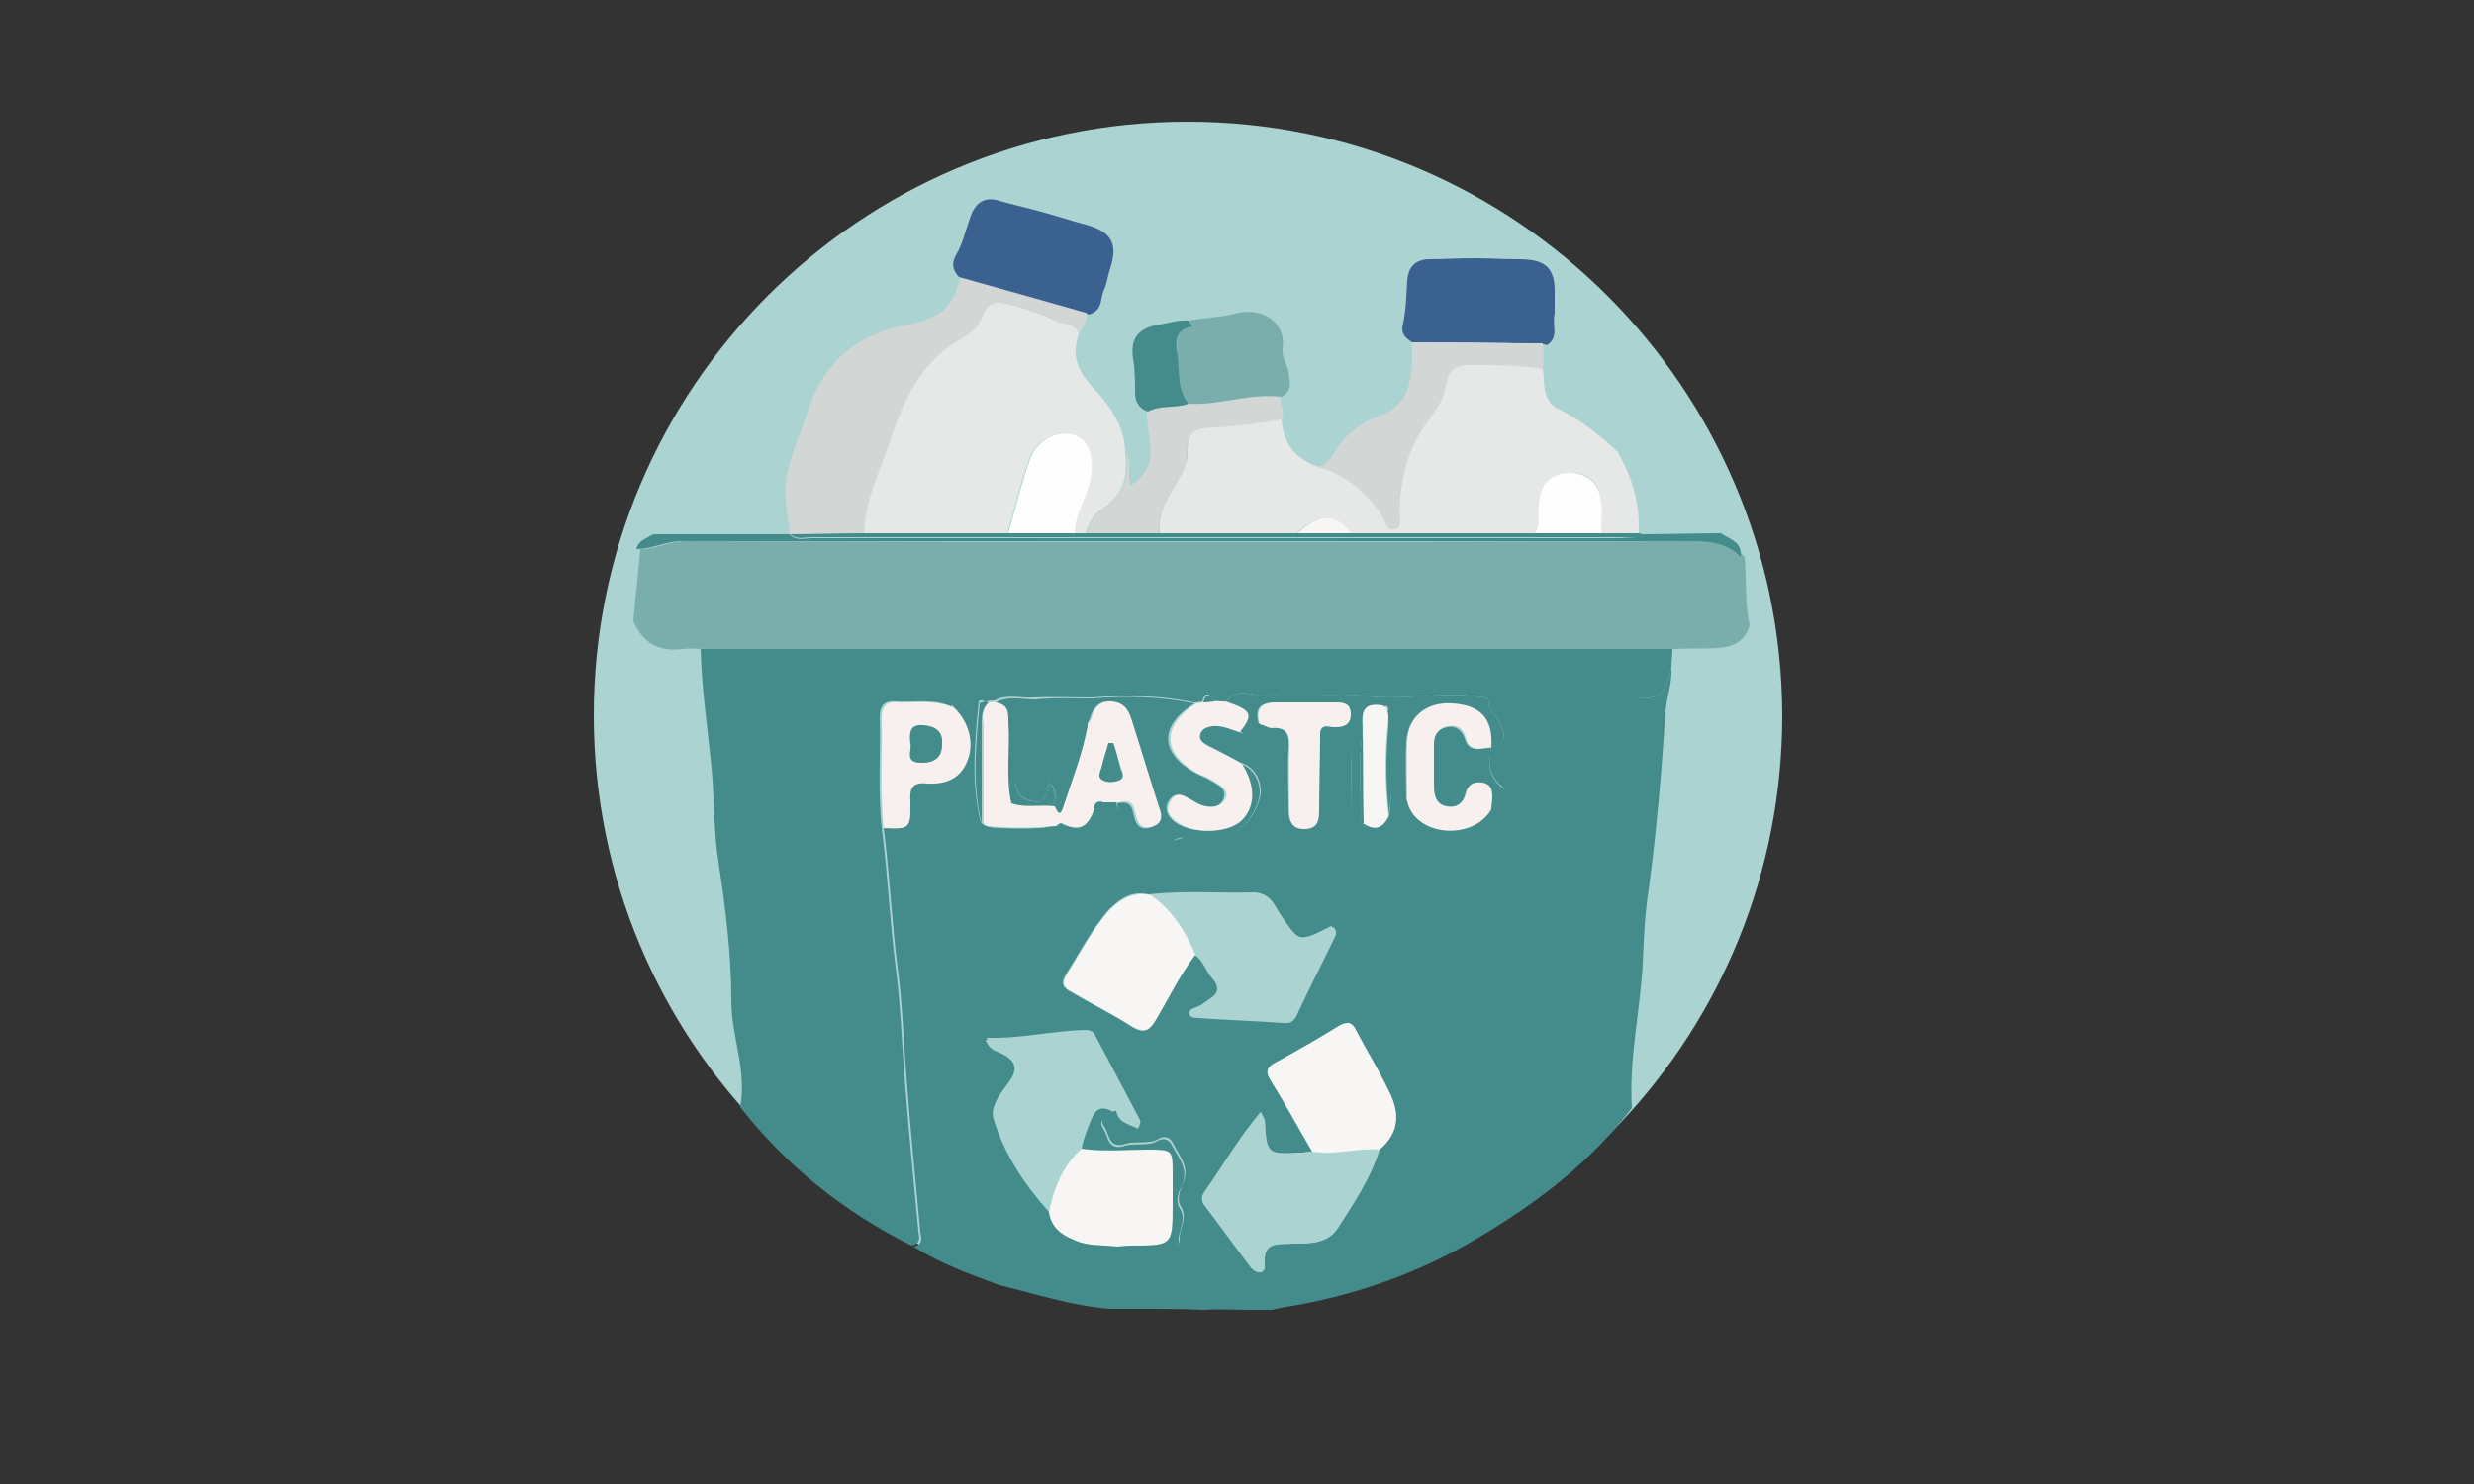 <?xml version="1.0" encoding="utf-8"?>
<!-- Generator: Adobe Illustrator 25.2.0, SVG Export Plug-In . SVG Version: 6.00 Build 0)  -->
<svg version="1.1" id="Layer_1" xmlns="http://www.w3.org/2000/svg" xmlns:xlink="http://www.w3.org/1999/xlink" x="0px" y="0px"
	 viewBox="0 0 250 150" style="enable-background:new 0 0 250 150;" xml:space="preserve">
<rect x="0" y="0" width="250" height="150" fill="#333333" stroke="none"/>
<style type="text/css">
	.st0{fill:#ABD3D2;}
	.st1{fill:#448C8C;}
	.st2{fill:#79AEAD;}
	.st3{fill:#3A618F;}
	.st4{fill:#F7F0EF;}
	.st5{fill:#F8F5F5;}
	.st6{fill:#E6E8E7;}
	.st7{fill:#D2D6D5;}
	.st8{fill:#4FC798;}
	.st9{fill:#FEFEFE;}
</style>
<g>
	<path class="st0" d="M120,12.3c-33.1,0-60,26.9-60,60c0,32.9,26.5,59.6,59.4,60c0,0,0.1,0,0.2,0c-0.1,0-0.1,0-0.1,0
		c0-0.1,2.6-0.1,4.4-0.1c31.4-2,56.2-28,56.2-59.9C180,39.2,153.1,12.3,120,12.3z"/>
	<path class="st1" d="M168.9,67.5c-0.9,3.1-0.9,3.1-4.5,3.1c-4.7,0-9.3,0-14,0c-0.1,1.3,1.1,1.9,1.4,3c0.4,1.3,0,1.7-1.1,1.9
		c-0.3,1.5-0.4,2.8,1.1,4c0.5,0.4,0,1.8-1.1,2.2c-1.8,3.2-7.7,2.8-8.5-0.8c-0.7,0.1-0.9-0.8-1.6-0.8c-0.1,0.8-0.1,1.5-0.2,2.3
		c-0.6,1.3-1.4,1.5-2.6,0.7c-0.1,0-0.2,0.1-0.3,0c-0.7,0.1-0.9-0.3-0.9-0.9c0-2-0.1-4.1,0-6.1c0.1-1.7-0.4-2.5-2.3-2.2
		c-0.3,0.1-0.6,0-1,0c0,2.6-0.1,5.2-0.1,7.9c0,1-0.2,1.8-1.5,1.8c-1.2,0-1.5-0.7-1.5-1.7c0-2.1-0.1-4.2,0-6.3
		c0.1-1.4-0.2-2.4-1.9-2.2c-0.4,0-0.7-0.2-1.1-0.3c-0.8,0-1.1,1-1.9,0.8c-1-0.3-1.9-0.8-3-0.7c-0.5,0.1-1,0.2-1.2,0.8
		c-0.2,0.6,0.3,0.9,0.7,1.2c1.2,0.6,2.4,1.3,3.6,1.9c1.5,0.4,2.3,2.2,1.9,3.6c-0.9,3-3,4.1-5.9,4.1c-1,0-1.7,1-2.8,0.6
		c-0.3-1,1.4-0.4,1-1.2c-0.5-0.9-1.4-0.3-2.1-0.2c-0.4,0-0.9-0.1-1.1,0.1c-1.3,1.2-1.8,0.4-2.3-0.8c-0.4-0.8-1.3-1.3-1.3-2.3
		c-0.5,0-1,0-1.6,0c-0.1,0.5-0.4,0.6-0.9,0.6c-0.5,1.6-1.4,2.6-3.3,1.5c-0.1-0.1-0.4,0.2-0.6,0.3c-2.3,0.8-4.6,0.9-7,0
		c-0.1-0.1-0.2-0.2-0.3-0.3c-1-4-0.6-8.1-0.2-12.2c0-0.1,0.3-0.1,0.5-0.2c-1.2-0.7-2.2-0.1-3.2,0.6c1.5,1.3,2.2,3.4,1.5,5.3
		c-0.7,1.9-2.2,2.5-4.1,2.4C92,79,91.9,79.9,92,81.2c0,2.5,0,2.6-2.7,2.5c0.6,4.7,0.8,9.4,1.4,14.1c0.5,3.7,0.6,7.4,0.9,11.1
		c0.4,5.2,0.9,10.4,1.4,15.6c0.1,0.7,0.3,1.3-0.7,1.5c2.7,1.7,5.7,2.8,8.7,3.9c3.7,0.9,7.3,2.1,11.2,2.4c0,0,0,0,0,0
		c1.6,0,3.9,0,4.2,0c0.1,0,3.7,0,5.2,0.1c1.6-0.1,4.2,0,4.5,0c0,0,1.2,0,2.5,0c0.2-0.1,0.5-0.1,0.8-0.2c7.1-1.1,13.8-3.4,20-7.1
		c5.9-3.5,11.3-7.6,15.5-13.1c-0.3-4.9,0.8-9.6,1.1-14.5c0.1-2.5,0.2-5.1,0.6-7.6c0.8-5.9,1.3-11.9,1.7-17.9
		C168.4,70.5,169,69,168.9,67.5z M119.3,121.9c0.8,1.2-0.2,2.3-0.1,3.4c0,0.3-0.3,0.7-0.6,0.9c-0.8,0.7-4.6,0.5-5.6-0.3
		c-1.5-0.2-3,0-4.4-0.7c-1.3-0.6-2.3-1.4-2.5-2.9c-2.5-2.8-4.5-5.8-5.6-9.4c-0.4-1.3,0.8-2.6,1.5-3.6c1.1-1.5,0.7-2.4-0.9-3.1
		c-0.5-0.2-1.1-0.4-1.4-1.3c3.4,0.1,6.6-0.7,9.9-0.8c0.5,0,0.9,0.1,1.1,0.6c1.5,2.8,3,5.7,4.5,8.5c0.1,0.1,0,0.4-0.1,0.7
		c-0.9-0.5-2-0.6-2.2-1.8c0,0-0.1,0-0.2,0c-0.1,0-0.1,0.1-0.1,0.1c-0.4,0.5-1.7,0.7-1,1.7c0.5,0.7,0.4,2.3,2.2,1.7
		c1-0.3,2.3,0.1,3.3-0.5c0.5-0.3,1.1-0.2,1.4,0.4c0.7,1.4,1.9,2.6,0.9,4.4C119.1,120.6,119,121.5,119.3,121.9z M120.2,102.6
		c-0.2-0.5,0.3-0.6,0.6-0.7c0.5-0.2,0.9-0.5,1.3-0.8c1-0.6,1.2-1.3,0.4-2.2c-0.7-0.8-0.9-1.8-1.8-2.4c-1.6,2.1-2.7,4.4-4,6.6
		c-0.6,1-1.1,1.4-2.3,0.7c-2-1.3-4.1-2.3-6.1-3.5c-0.8-0.4-1.2-0.8-0.6-1.8c1.4-2.2,2.6-4.6,4.4-6.6c1.1-1.1,2.3-1.9,4-1.5
		c3.5-0.4,7.1-0.1,10.6-0.2c0.8,0,1.4,0.4,1.8,1c0.2,0.3,0.4,0.7,0.6,1c2.1,3.1,2.1,3.1,5.4,1.4c0.5,0.4,0.3,0.8,0.1,1.2
		c-1.2,2.5-2.5,5-3.7,7.6c-0.3,0.7-0.7,1-1.4,0.9c-2.9-0.2-5.8-0.3-8.6-0.5C120.8,103,120.3,102.8,120.2,102.6z M139.4,116.2
		c-0.9,2.9-2.6,5.4-4.2,7.9c-1,1.6-2.8,1.6-4.5,1.6c-1.5,0.1-3.1-0.3-2.9,2.1c0.1,0.9-0.7,1.1-1.4,0.3c-1.6-2.1-3.1-4.2-4.7-6.3
		c-0.3-0.4-0.3-0.9,0-1.3c1.9-2.7,3.5-5.5,5.7-8.1c0.2,0.4,0.3,0.6,0.4,0.8c0.2,3.5,0.2,3.5,3.8,3.3c0.3,0,0.6-0.1,1-0.1
		c-1.4-2.4-2.7-4.8-4.2-7.2c-0.6-0.9-0.3-1.4,0.5-1.8c2.2-1.2,4.3-2.4,6.4-3.7c0.7-0.4,1.3-0.5,1.7,0.4c1.1,2.1,2.3,4,3.3,6.1
		C141.5,112.5,141.4,114.5,139.4,116.2z"/>
	<path class="st2" d="M64,62.8c0.2-2.4,0.5-4.9,0.7-7.3c1.6,0,2.9-0.8,4.6-0.8c33.8,0.1,67.7,0.1,101.5,0c2.1,0,4,0,5.5,1.6
		c0.2,2.3,0,4.6,0.5,6.9c-0.4,1.6-1.7,2.2-3.2,2.3c-1.4,0.1-2.9,0-4.3,0.1c-32.7,0-65.3,0-98,0c-0.8,0-1.6-0.1-2.3,0
		C66.7,65.9,65,65.1,64,62.8z"/>
	<path class="st3" d="M142.7,34.6c-0.8-0.5-1.2-1-0.9-2c0.3-1.4,0.3-2.8,0.4-4.2c0.1-1.4,0.8-2.2,2.3-2.2c1.4,0,2.9-0.1,4.3-0.1
		c1.6,0,3.1,0.1,4.7,0.1c2.7,0,3.7,0.9,3.6,3.6c0,0.6,0,1.3,0,1.9c-0.3,1.1,0.5,2.4-0.8,3.2c-0.1-0.1-0.2-0.1-0.3-0.1
		C151.6,34.6,147.1,34.6,142.7,34.6z"/>
	<path class="st1" d="M165.8,54c2.7,0,5.4-0.1,8.1-0.1c0.9,0.6,2.2,0.9,2,2.4c-1.5-1.6-3.5-1.6-5.5-1.6c-33.8,0-67.7,0-101.5,0
		c-1.6,0-3,0.8-4.6,0.8c0.2-0.9,1.1-1.1,1.7-1.5c2.4,0,4.7,0,7.1,0c2.2,0,4.5,0,6.7,0c0,0,0.1,0.1,0.1,0.1c0.6,0.6,1.4,0.3,2.1,0.3
		c27.3,0,54.5,0,81.8,0C164.5,54.3,165.2,54.5,165.8,54z"/>
	<path class="st1" d="M169,65.6c0,0.6-0.1,1.3-0.1,1.9c-0.9,3.1-0.9,3.1-4.5,3.1c-4.7,0-9.3,0-14,0c-4-0.9-8,0.2-12-0.2
		c-0.9-0.1-1.8-0.2-2.7-0.2c-2.5,0.1-5-0.1-7.5,0.1c-1.4,0.2-3.1-1-4.3,0.6c-0.4,0-0.8,0-1.2-0.1c-0.4-0.5-0.9-1.1-1.2,0.1
		c-0.3,0-0.5,0.1-0.8,0.1c-3.4-0.7-6.8-0.8-10.3-0.5c-2,0-3.9-0.1-5.9,0c-1.3,0.1-2.7-0.4-4,0.3c-0.3,0-0.5,0-0.8,0.1
		c-0.1,0-0.3,0-0.4-0.1c-1.2-0.7-2.2-0.1-3.2,0.6c-1.8-0.8-3.7-0.4-5.6-0.5c-1.2-0.1-1.6,0.5-1.6,1.6c0.1,3.7-0.2,7.4,0.2,11.1
		c0.6,4.7,0.8,9.4,1.4,14.1c0.5,3.7,0.6,7.4,0.9,11.1c0.4,5.2,0.9,10.4,1.4,15.6c0.1,0.7,0.3,1.3-0.7,1.5c-6.8-3.4-12.6-8-17.3-14
		c0.7-3.7-0.9-7.1-0.9-10.8c0-4.7-0.6-9.4-1.3-14c-0.5-3.1-0.4-6.4-0.7-9.5c-0.4-4-1-8-1.1-12C103.7,65.6,136.4,65.6,169,65.6z"/>
	<path class="st0" d="M106,122.5c-2.5-2.8-4.5-5.8-5.6-9.4c-0.4-1.3,0.8-2.6,1.5-3.6c1.1-1.5,0.7-2.4-0.9-3.1
		c-0.5-0.2-1.1-0.4-1.4-1.3c3.4,0.1,6.6-0.7,9.9-0.8c0.5,0,0.9,0.1,1.1,0.6c1.5,2.8,3,5.7,4.5,8.5c0.1,0.1,0,0.4-0.1,0.7
		c-0.9-0.5-2-0.6-2.2-1.8c0,0-0.1,0-0.2,0c-0.1,0-0.1,0.1-0.1,0.1c-1-0.5-1.7-0.5-2.2,0.7c-0.4,1-0.9,1.9-1,3
		C107.4,117.8,106.6,120,106,122.5z"/>
	<path class="st0" d="M116.3,90.5c3.5-0.4,7.1-0.1,10.6-0.2c0.8,0,1.4,0.4,1.8,1c0.2,0.3,0.4,0.7,0.6,1c2.1,3.1,2.1,3.1,5.4,1.4
		c0.5,0.4,0.3,0.8,0.1,1.2c-1.2,2.5-2.5,5-3.7,7.6c-0.3,0.7-0.7,1-1.4,0.9c-2.9-0.2-5.8-0.3-8.6-0.5c-0.3,0-0.7-0.2-0.8-0.4
		c-0.2-0.5,0.3-0.6,0.6-0.7c0.5-0.2,0.9-0.5,1.3-0.8c1-0.6,1.2-1.3,0.4-2.2c-0.7-0.8-0.9-1.8-1.8-2.4
		C119.8,94.1,118.5,92,116.3,90.5z"/>
	<path class="st0" d="M139.4,116.2c-0.9,2.9-2.6,5.4-4.2,7.9c-1,1.6-2.8,1.6-4.5,1.6c-1.5,0.1-3.1-0.3-2.9,2.1
		c0.1,0.9-0.7,1.1-1.4,0.3c-1.6-2.1-3.1-4.2-4.7-6.3c-0.3-0.4-0.3-0.9,0-1.3c1.9-2.7,3.5-5.5,5.7-8.1c0.2,0.4,0.3,0.6,0.4,0.8
		c0.2,3.5,0.2,3.5,3.8,3.3c0.3,0,0.6-0.1,1-0.1C134.9,116.9,137.2,116,139.4,116.2z"/>
	<path class="st4" d="M99.9,71c0.3,0,0.5,0,0.8-0.1c1.2,0.2,1.2,1,1.3,2c0.1,2.7-0.3,5.5,0.3,8.2c1.4,0.5,2.9,0.1,4.3,0.3
		c0.2,0.5,0.5,1,0.8,0.2c0.9-2.7,1.9-5.4,2.5-8.3c0.1-0.2,0.3-0.4,0.4-0.7c0.3-1.1,0.9-1.8,2.2-1.8c1.3,0.1,1.7,1,2.1,2
		c0.9,2.8,1.7,5.5,2.6,8.3c0.3,0.9,0.8,1.9-0.6,2.4c-1.4,0.5-1.7-0.5-1.9-1.5c-0.2-0.9-0.7-1.2-1.6-0.9c-0.5,0-1,0-1.6,0
		c-0.6-0.2-0.8,0.1-0.9,0.6c-0.5,1.6-1.4,2.6-3.3,1.5c-0.1-0.1-0.4,0.2-0.6,0.3c-2.3,0.2-4.6,0.2-7,0c-0.1-0.1-0.2-0.2-0.3-0.3
		c0-3.3,0-6.7,0-10C99.2,72.4,99.3,71.6,99.9,71z M112.5,75.1c-0.1,0-0.3,0-0.4,0c-0.2,0.8-0.5,1.7-0.7,2.5
		c-0.1,0.4-0.5,1.1,0.2,1.3c0.4,0.2,1.1,0.1,1.5,0c0.7-0.3,0.3-0.9,0.2-1.3C113,76.7,112.7,75.9,112.5,75.1z"/>
	<path class="st5" d="M139.4,116.2c-2.3-0.2-4.5,0.6-6.8,0.2c-1.4-2.4-2.7-4.8-4.2-7.2c-0.6-0.9-0.3-1.4,0.5-1.8
		c2.2-1.2,4.3-2.4,6.4-3.7c0.7-0.4,1.3-0.5,1.7,0.4c1.1,2.1,2.3,4,3.3,6.1C141.5,112.5,141.4,114.5,139.4,116.2z"/>
	<path class="st5" d="M116.3,90.5c2.2,1.5,3.5,3.7,4.5,6c-1.6,2.1-2.7,4.4-4,6.6c-0.6,1-1.1,1.4-2.3,0.7c-2-1.3-4.1-2.3-6.1-3.5
		c-0.8-0.4-1.2-0.8-0.6-1.8c1.4-2.2,2.6-4.6,4.4-6.6C113.4,90.8,114.6,90.1,116.3,90.5z"/>
	<path class="st5" d="M106,122.5c0.5-2.4,1.4-4.7,3.3-6.4c2.2,0.4,4.4,0.1,6.6,0.1c2.6,0,2.6,0,2.6,2.4c0,1,0,2,0,3.1
		c0,4.2,0,4.2-4.2,4.2c-0.5,0-0.9,0-1.4,0.1c-1.5-0.2-3,0-4.4-0.7C107.2,124.8,106.2,124,106,122.5z"/>
	<path class="st1" d="M112.9,81.2c0.9-0.2,1.4,0,1.6,0.9c0.2,1,0.5,2,1.9,1.5c1.4-0.5,0.9-1.5,0.6-2.4c-0.9-2.8-1.7-5.5-2.6-8.3
		c-0.3-1-0.7-1.9-2.1-2c-1.3-0.1-1.9,0.7-2.2,1.8c-0.1,0.2-0.2,0.4-0.4,0.7c-0.1-1-0.3-2.1,0.7-2.8c3.4-0.3,6.9-0.2,10.3,0.5
		c-3.7,2.3-3.5,5.2,0.4,7.2c0.5,0.2,0.9,0.4,1.4,0.7c0.7,0.4,1.5,0.8,1.1,1.8c-0.4,0.9-1.4,0.9-2.3,0.6c-0.4-0.1-0.8-0.4-1.2-0.6
		c-0.6-0.4-1.3-0.8-1.9,0c-0.6,0.8-0.3,1.6,0.4,2.2c1.6,1.3,5.2,1.3,6.6,0c1.5-1.3,1.5-3.6,0.1-5.8c1.5,0.4,2.3,2.2,1.9,3.6
		c-0.9,3-3,4.1-5.9,4.1c-1,0-1.7,1-2.8,0.6c-0.3-1,1.4-0.4,1-1.2c-0.5-0.9-1.4-0.3-2.1-0.2c-0.4,0-0.9-0.1-1.1,0.1
		c-1.3,1.2-1.8,0.4-2.3-0.8C113.8,82.7,112.9,82.2,112.9,81.2z"/>
	<path class="st4" d="M89.3,83.7c-0.4-3.7-0.1-7.4-0.2-11.1c0-1.1,0.4-1.7,1.6-1.6c1.9,0.1,3.8-0.3,5.6,0.5c1.5,1.3,2.2,3.4,1.5,5.3
		c-0.7,1.9-2.2,2.5-4.1,2.4C92,79,91.9,79.9,92,81.2C92,83.8,91.9,83.8,89.3,83.7z M92,75.2c0.2,0.6-0.6,1.9,1.1,1.9
		c1.3,0,2.1-0.5,2.1-1.9c0-1.3-0.8-1.8-1.9-1.9C91.8,73.2,91.9,74.1,92,75.2z"/>
	<path class="st4" d="M125.5,77.2c1.4,2.2,1.4,4.4-0.1,5.8c-1.5,1.3-5,1.3-6.6,0c-0.8-0.6-1-1.3-0.4-2.2c0.6-0.8,1.2-0.4,1.9,0
		c0.4,0.2,0.8,0.5,1.2,0.6c0.9,0.3,1.8,0.2,2.3-0.6c0.5-0.9-0.4-1.4-1.1-1.8c-0.4-0.3-0.9-0.5-1.4-0.7c-3.9-2-4-4.9-0.4-7.2
		c0.3,0,0.5-0.1,0.8-0.1c0.4,0,0.8-0.1,1.2-0.1c0.4,0,0.8,0,1.2,0.1c2.7,0.9,2.8,1.3,1.4,3.1c-1-0.3-1.9-0.8-3-0.7
		c-0.5,0.1-1,0.2-1.2,0.8c-0.2,0.6,0.3,0.9,0.7,1.2C123.1,75.9,124.3,76.5,125.5,77.2z"/>
	<path class="st4" d="M150.7,81.8c-1.8,3.2-7.7,2.8-8.5-0.8c0-2-0.1-4,0-6c0.1-2.7,1.9-4.2,4.7-4c2.9,0.2,4.1,1.6,3.9,4.5
		c0,0,0,0,0,0c-1,0.1-2.3,0.7-2.7-1c-0.2-0.8-0.8-1.3-1.8-1.1c-0.9,0.2-1.3,0.8-1.3,1.7c0,1.4,0,2.8,0,4.2c0,1,0.2,1.8,1.3,2.1
		c1.1,0.2,1.7-0.4,1.9-1.4c0.2-0.9,0.9-1.1,1.7-1c1,0.1,1,0.8,1,1.6C150.8,81,150.8,81.4,150.7,81.8z"/>
	<path class="st1" d="M150.7,75.6c0.2-2.9-1-4.3-3.9-4.5c-2.7-0.2-4.6,1.4-4.7,4c-0.1,2,0,4,0,6c-0.7,0.1-0.9-0.8-1.6-0.8
		c-0.1-2.6-0.1-5.1-0.2-7.7c0-0.3-0.1-0.5-0.1-0.8c0-0.4-0.2-0.4-0.5-0.4c-2.5-0.5-2,1.3-2,2.7c-0.5,3.1-0.1,6.2-0.2,9.2
		c-0.7,0.1-0.9-0.3-0.9-0.9c0-2-0.1-4.1,0-6.1c0.1-1.7-0.4-2.5-2.3-2.2c-0.3,0.1-0.6,0-1,0c0.2-1.1,1-0.6,1.5-0.6
		c0.9,0,1.6-0.3,1.6-1.3c0-1.1-0.8-1.2-1.6-1.2c-2,0-3.9,0-5.9,0c-1.7,0-2.1,0.7-1.7,2.2c-0.8,0-1.1,1-1.9,0.8
		c1.4-1.8,1.2-2.2-1.4-3.1c1.2-1.6,2.9-0.4,4.3-0.6c2.5-0.3,5,0,7.5-0.1c0.9,0,1.8,0.1,2.7,0.2c4,0.4,8-0.7,12,0.2
		c-0.1,1.3,1.1,1.9,1.4,3C152.2,75,151.8,75.3,150.7,75.6z"/>
	<path class="st4" d="M127.3,73.2c-0.4-1.4,0-2.2,1.7-2.2c2,0,3.9,0,5.9,0c0.9,0,1.6,0.1,1.6,1.2c0,1-0.6,1.3-1.6,1.3
		c-0.6,0-1.4-0.4-1.5,0.6c0,2.6-0.1,5.2-0.1,7.9c0,1-0.2,1.8-1.5,1.8c-1.2,0-1.5-0.7-1.5-1.7c0-2.1-0.1-4.2,0-6.3
		c0.1-1.4-0.2-2.4-1.9-2.2C128.1,73.5,127.7,73.3,127.3,73.2z"/>
	<path class="st1" d="M150.7,81.8c0-0.4,0.1-0.8,0.1-1.1c0-0.7,0-1.4-1-1.6c-0.8-0.1-1.4,0.1-1.7,1c-0.2,1-0.8,1.6-1.9,1.4
		c-1.1-0.2-1.3-1.1-1.3-2.1c0-1.4,0-2.8,0-4.2c0-0.9,0.4-1.5,1.3-1.7c0.9-0.2,1.5,0.3,1.8,1.1c0.4,1.6,1.7,1,2.7,1
		c-0.3,1.5-0.4,2.8,1.1,4C152.4,80,151.9,81.4,150.7,81.8z"/>
	<path class="st5" d="M137.7,74c0.1-1.4-0.5-3.1,2-2.7c0.2,0.1,0.3,0.3,0.5,0.4c0,0.3,0.1,0.5,0.1,0.8c-0.4,3.3-0.4,6.7,0,10
		c-0.6,1.3-1.4,1.5-2.6,0.7C137.8,80.2,137.8,77.1,137.7,74z"/>
	<path class="st1" d="M112.9,126c0.5,0,0.9-0.1,1.4-0.1c4.2,0,4.2,0,4.2-4.2c0-1,0-2,0-3.1c0-2.4,0-2.4-2.6-2.4
		c-2.2,0-4.4,0.2-6.6-0.1c0.2-1.1,0.6-2,1-3c0.5-1.2,1.2-1.3,2.2-0.7c-0.4,0.5-1.7,0.7-1,1.7c0.5,0.7,0.4,2.3,2.2,1.7
		c1-0.3,2.3,0.1,3.3-0.5c0.5-0.3,1.1-0.2,1.4,0.4c0.7,1.4,1.9,2.6,0.9,4.4c-0.4,0.7-0.4,1.6-0.1,2c0.8,1.2-0.2,2.3-0.1,3.4
		c0,0.3-0.3,0.7-0.6,0.9C117.8,127,113.9,126.7,112.9,126z"/>
	<path class="st1" d="M99.9,71c-0.7,0.6-0.7,1.5-0.7,2.3c0,3.3,0,6.7,0,10c-1-4-0.6-8.1-0.2-12.2c0-0.1,0.3-0.1,0.5-0.2
		C99.7,70.9,99.8,71,99.9,71z"/>
	<path class="st1" d="M140.4,82.5c-0.4-3.3-0.4-6.7,0-10c0.1,2.6,0.1,5.1,0.2,7.7C140.5,81,140.4,81.8,140.4,82.5z"/>
	<path class="st1" d="M137.7,74c0,3.1,0,6.1,0.1,9.2c-0.1,0-0.2,0.1-0.3,0C137.6,80.2,137.2,77.1,137.7,74z"/>
	<path class="st1" d="M99.6,83.6c2.3,0.2,4.6,0.2,7,0C104.2,84.4,101.9,84.5,99.6,83.6z"/>
	<path class="st1" d="M110.5,81.7c0.1-0.5,0.4-0.8,0.9-0.6C111.3,81.7,110.9,81.8,110.5,81.7z"/>
	<path class="st6" d="M163.8,46.3c1.3,2.4,1.9,4.9,1.8,7.6c-1.3,0-2.5,0-3.8,0c0-1,0-2,0-3.1c-0.1-1.9-1.3-3.1-3.2-3
		c-1.9,0-3,1.1-3.1,3.1c0,1,0.2,2.1-0.4,3c-6.2,0-12.4,0-18.6,0c-1.8-2.1-3.1-2.1-5.5,0c-4.6,0-9.2,0-13.8,0c-0.3-2.4,1.2-4.1,2.2-6
		c0.3-0.7,0.6-1.2,0.6-2c0-2.3,0.5-2.7,2.9-2.8c2.2-0.1,4.4-0.4,6.6-0.8c0.1,2.2,1.1,3.8,3.2,4.7c3.1,0.7,5.3,2.5,7,5.1
		c0.3,0.5,0.4,1.5,1.2,1.3c0.8-0.2,0.5-1.1,0.5-1.7c0.1-3.5,0.9-6.7,3.1-9.5c0.8-1,1.4-2.1,1.6-3.4c0.2-1.3,0.9-2,2.4-2
		c2.5,0.1,5,0,7.4,0.4c0.2,1.6-0.1,3.4,1.7,4.2c2.2,1.1,4.1,2.6,5.9,4.3c0,0,0,0,0,0C163.6,46,163.7,46.1,163.8,46.3z"/>
	<path class="st6" d="M109,33.8c-0.7,2-0.2,3.5,1.2,5.1c1.8,1.9,3.5,4.1,3.5,6.9c0.3,2.4-0.2,4.3-2.4,5.7c-0.8,0.5-1.3,1.4-1.6,2.4
		c-0.4,0-0.8,0-1.2,0c0-2,1.3-3.6,1.6-5.5c0.4-2.2-0.1-3.9-1.6-4.4c-1.7-0.6-3.8,0.4-4.5,2.4c-0.9,2.5-1.5,5-2.2,7.5
		c-4.9,0-9.7,0-14.6,0c0.1-3.1,1.5-5.9,2.5-8.9c1.5-4.4,3.3-8.7,7.8-11c0.3-0.1,0.5-0.4,0.7-0.6c1.1-0.8,0.9-3.1,3-2.8
		c1.5,0.2,2.9,0.8,4.3,1.3c0.7,0.3,1.4,0.7,2.2,0.8C108.3,32.8,108.9,33.1,109,33.8z"/>
	<path class="st7" d="M109,33.8c-0.1-0.7-0.7-1-1.2-1.1c-0.8-0.1-1.5-0.5-2.2-0.8c-1.4-0.5-2.8-1.1-4.3-1.3c-2.1-0.3-1.8,2-3,2.8
		c-0.3,0.2-0.5,0.5-0.7,0.6c-4.6,2.3-6.4,6.6-7.8,11c-1,2.9-2.4,5.7-2.5,8.9c-2.5,0-5,0.1-7.4,0.1c0,0-0.1-0.1-0.1-0.1
		c-0.1-1.1-0.3-2.1-0.4-3.2c-0.3-3.5,1.4-6.4,2.4-9.6c1.6-4.7,5-7.4,10-8.3c3.7-0.7,5-2.3,5.4-6.1c4.4,1,8.6,2.8,12.9,4.2
		C109.8,31.9,109.7,32.9,109,33.8z"/>
	<path class="st7" d="M155.9,37.3c-2.5-0.4-4.9-0.4-7.4-0.4c-1.5,0-2.2,0.7-2.4,2c-0.2,1.3-0.8,2.3-1.6,3.4c-2.2,2.8-3.1,6-3.1,9.5
		c0,0.6,0.4,1.5-0.5,1.7c-0.8,0.2-0.9-0.8-1.2-1.3c-1.7-2.6-3.9-4.4-7-5.1c1,0.2,1.6-0.4,2-1.2c1.1-1.8,2.6-3.1,4.5-3.8
		c3.3-1.1,3.5-3.8,3.5-6.6c0-0.3,0-0.6-0.1-0.9c4.4,0,8.9,0.1,13.3,0.1C156,35.6,156,36.4,155.9,37.3z"/>
	<path class="st7" d="M109.8,53.9c0.3-1,0.8-1.9,1.6-2.4c2.2-1.4,2.7-3.4,2.4-5.7c0.6,1,0.1,2.1,0.4,3.3c3.3-2,1.6-4.9,1.7-7.5
		c1.3-0.7,2.8-0.3,4.1-0.8c3.2,0.2,6.2-1.1,9.4-0.7c-0.2,0.8,0.7,1.5,0,2.3c-2.2,0.4-4.3,0.7-6.6,0.8c-2.4,0.1-2.8,0.5-2.9,2.8
		c0,0.7-0.2,1.3-0.6,2c-1,1.9-2.5,3.7-2.2,6C114.8,53.9,112.3,53.9,109.8,53.9z"/>
	<path class="st2" d="M129.5,40.1c-3.2-0.4-6.3,0.9-9.4,0.7c-1.3-1.4-1-3.2-1.1-4.9c-0.1-1.2-0.4-2.7,1.5-2.9
		c-0.1-0.2-0.3-0.4-0.4-0.6c1.6-0.3,3.1-0.3,4.7-0.7c2.8-0.8,5.2,1,4.8,3.5c-0.1,0.8,0.4,1.6,0.6,2.3
		C130.3,38.4,130.7,39.5,129.5,40.1z"/>
	<path class="st1" d="M120.1,32.4c0.1,0.2,0.3,0.4,0.4,0.6c-1.9,0.3-1.7,1.7-1.5,2.9c0.2,1.6-0.1,3.4,1.1,4.9
		c-1.3,0.5-2.8,0.1-4.1,0.8c-0.9-0.3-1.3-1-1.3-1.9c0-1.1,0-2.3-0.2-3.4c-0.3-2,0.4-3.1,2.6-3.5C118,32.7,119,32.3,120.1,32.4z"/>
	<path class="st1" d="M109.8,53.9c2.5,0,5,0,7.5,0c4.6,0,9.2,0,13.8,0c1.8,0,3.7,0,5.5,0c6.2,0,12.4,0,18.6,0c2.2,0,4.4,0,6.7,0
		c1.3,0,2.5,0,3.8,0c0.1,0,0.2,0.1,0.2,0.1c-0.6,0.5-1.4,0.3-2.1,0.3c-27.3,0-54.5,0-81.8,0c-0.7,0-1.5,0.3-2.1-0.3
		c2.5,0,5-0.1,7.4-0.1c4.9,0,9.7,0,14.6,0c2.2,0,4.5,0,6.7,0C109,53.9,109.4,53.9,109.8,53.9z"/>
	<path class="st8" d="M163.8,46.3c-0.1-0.2-0.2-0.3-0.4-0.5C163.6,46,163.7,46.1,163.8,46.3z"/>
	<path class="st1" d="M110.6,70.6c-1.1,0.7-0.8,1.8-0.7,2.8c-0.5,2.8-1.6,5.5-2.5,8.3c-0.3,0.9-0.6,0.3-0.8-0.2
		c-0.1-0.7,0.4-1.6-0.6-2.4c-0.2,1.1-0.3,2.2-1.7,1.9c-1.2-0.3-1.7-1-1.7-2.2c0-1.4,0-2.8,0-4.3c-0.1,0-0.3,0-0.4,0
		c0,2.2,0,4.5,0,6.7c-0.6-2.7-0.1-5.5-0.3-8.2c0-1,0-1.8-1.3-2c1.3-0.7,2.7-0.3,4-0.3C106.6,70.5,108.6,70.6,110.6,70.6z"/>
	<path class="st1" d="M122.8,70.9c-0.4,0-0.8,0.1-1.2,0.1C121.9,69.8,122.4,70.4,122.8,70.9z"/>
	<path class="st1" d="M112.5,75.1c0.3,0.8,0.5,1.7,0.7,2.5c0.1,0.4,0.6,1-0.2,1.3c-0.5,0.2-1.1,0.2-1.5,0c-0.7-0.3-0.3-0.9-0.2-1.3
		c0.2-0.9,0.5-1.7,0.7-2.5C112.2,75.1,112.3,75.1,112.5,75.1z"/>
	<path class="st1" d="M102.2,81.2c0-2.2,0-4.5,0-6.7c0.1,0,0.3,0,0.4,0c0,1.4,0,2.9,0,4.3c0,1.2,0.5,2,1.7,2.2
		c1.4,0.3,1.5-0.8,1.7-1.9c0.9,0.8,0.5,1.7,0.6,2.4C105.1,81.3,103.7,81.7,102.2,81.2z"/>
	<path class="st1" d="M92,75.2c-0.1-1.1-0.1-2,1.3-1.9c1.2,0.1,2,0.6,1.9,1.9c0,1.4-0.8,1.9-2.1,1.9C91.3,77.1,92.2,75.8,92,75.2z"
		/>
	<path class="st7" d="M140.3,71.8c-0.2-0.1-0.3-0.3-0.5-0.4C140.1,71.3,140.3,71.4,140.3,71.8z"/>
	<path class="st9" d="M161.8,53.9c-2.2,0-4.4,0-6.7,0c0.6-0.9,0.3-2,0.4-3c0.1-2,1.2-3.1,3.1-3.1c1.9,0,3.1,1.2,3.2,3
		C161.9,51.8,161.8,52.9,161.8,53.9z"/>
	<path class="st5" d="M136.6,53.9c-1.8,0-3.7,0-5.5,0C133.5,51.8,134.8,51.8,136.6,53.9z"/>
	<path class="st9" d="M108.6,53.9c-2.2,0-4.5,0-6.7,0c0.7-2.5,1.3-5,2.2-7.5c0.7-2,2.8-3,4.5-2.4c1.5,0.5,2,2.3,1.6,4.4
		C109.9,50.3,108.6,51.9,108.6,53.9z"/>
	<path class="st3" d="M96.9,28c-0.6-0.7-0.8-1.3-0.3-2.2c0.7-1.2,1-2.6,1.5-4c0.5-1.3,1.4-2,2.9-1.5c1.4,0.4,2.8,0.7,4.2,1.1
		c1.5,0.4,3,0.9,4.5,1.3c2.6,0.7,3.3,1.9,2.5,4.4c-0.2,0.6-0.3,1.2-0.5,1.9c-0.6,0.9-0.1,2.4-1.7,2.8c-0.1-0.1-0.2-0.1-0.3-0.2
		C105.5,30.4,101.2,29.2,96.9,28z"/>
</g>
</svg>
